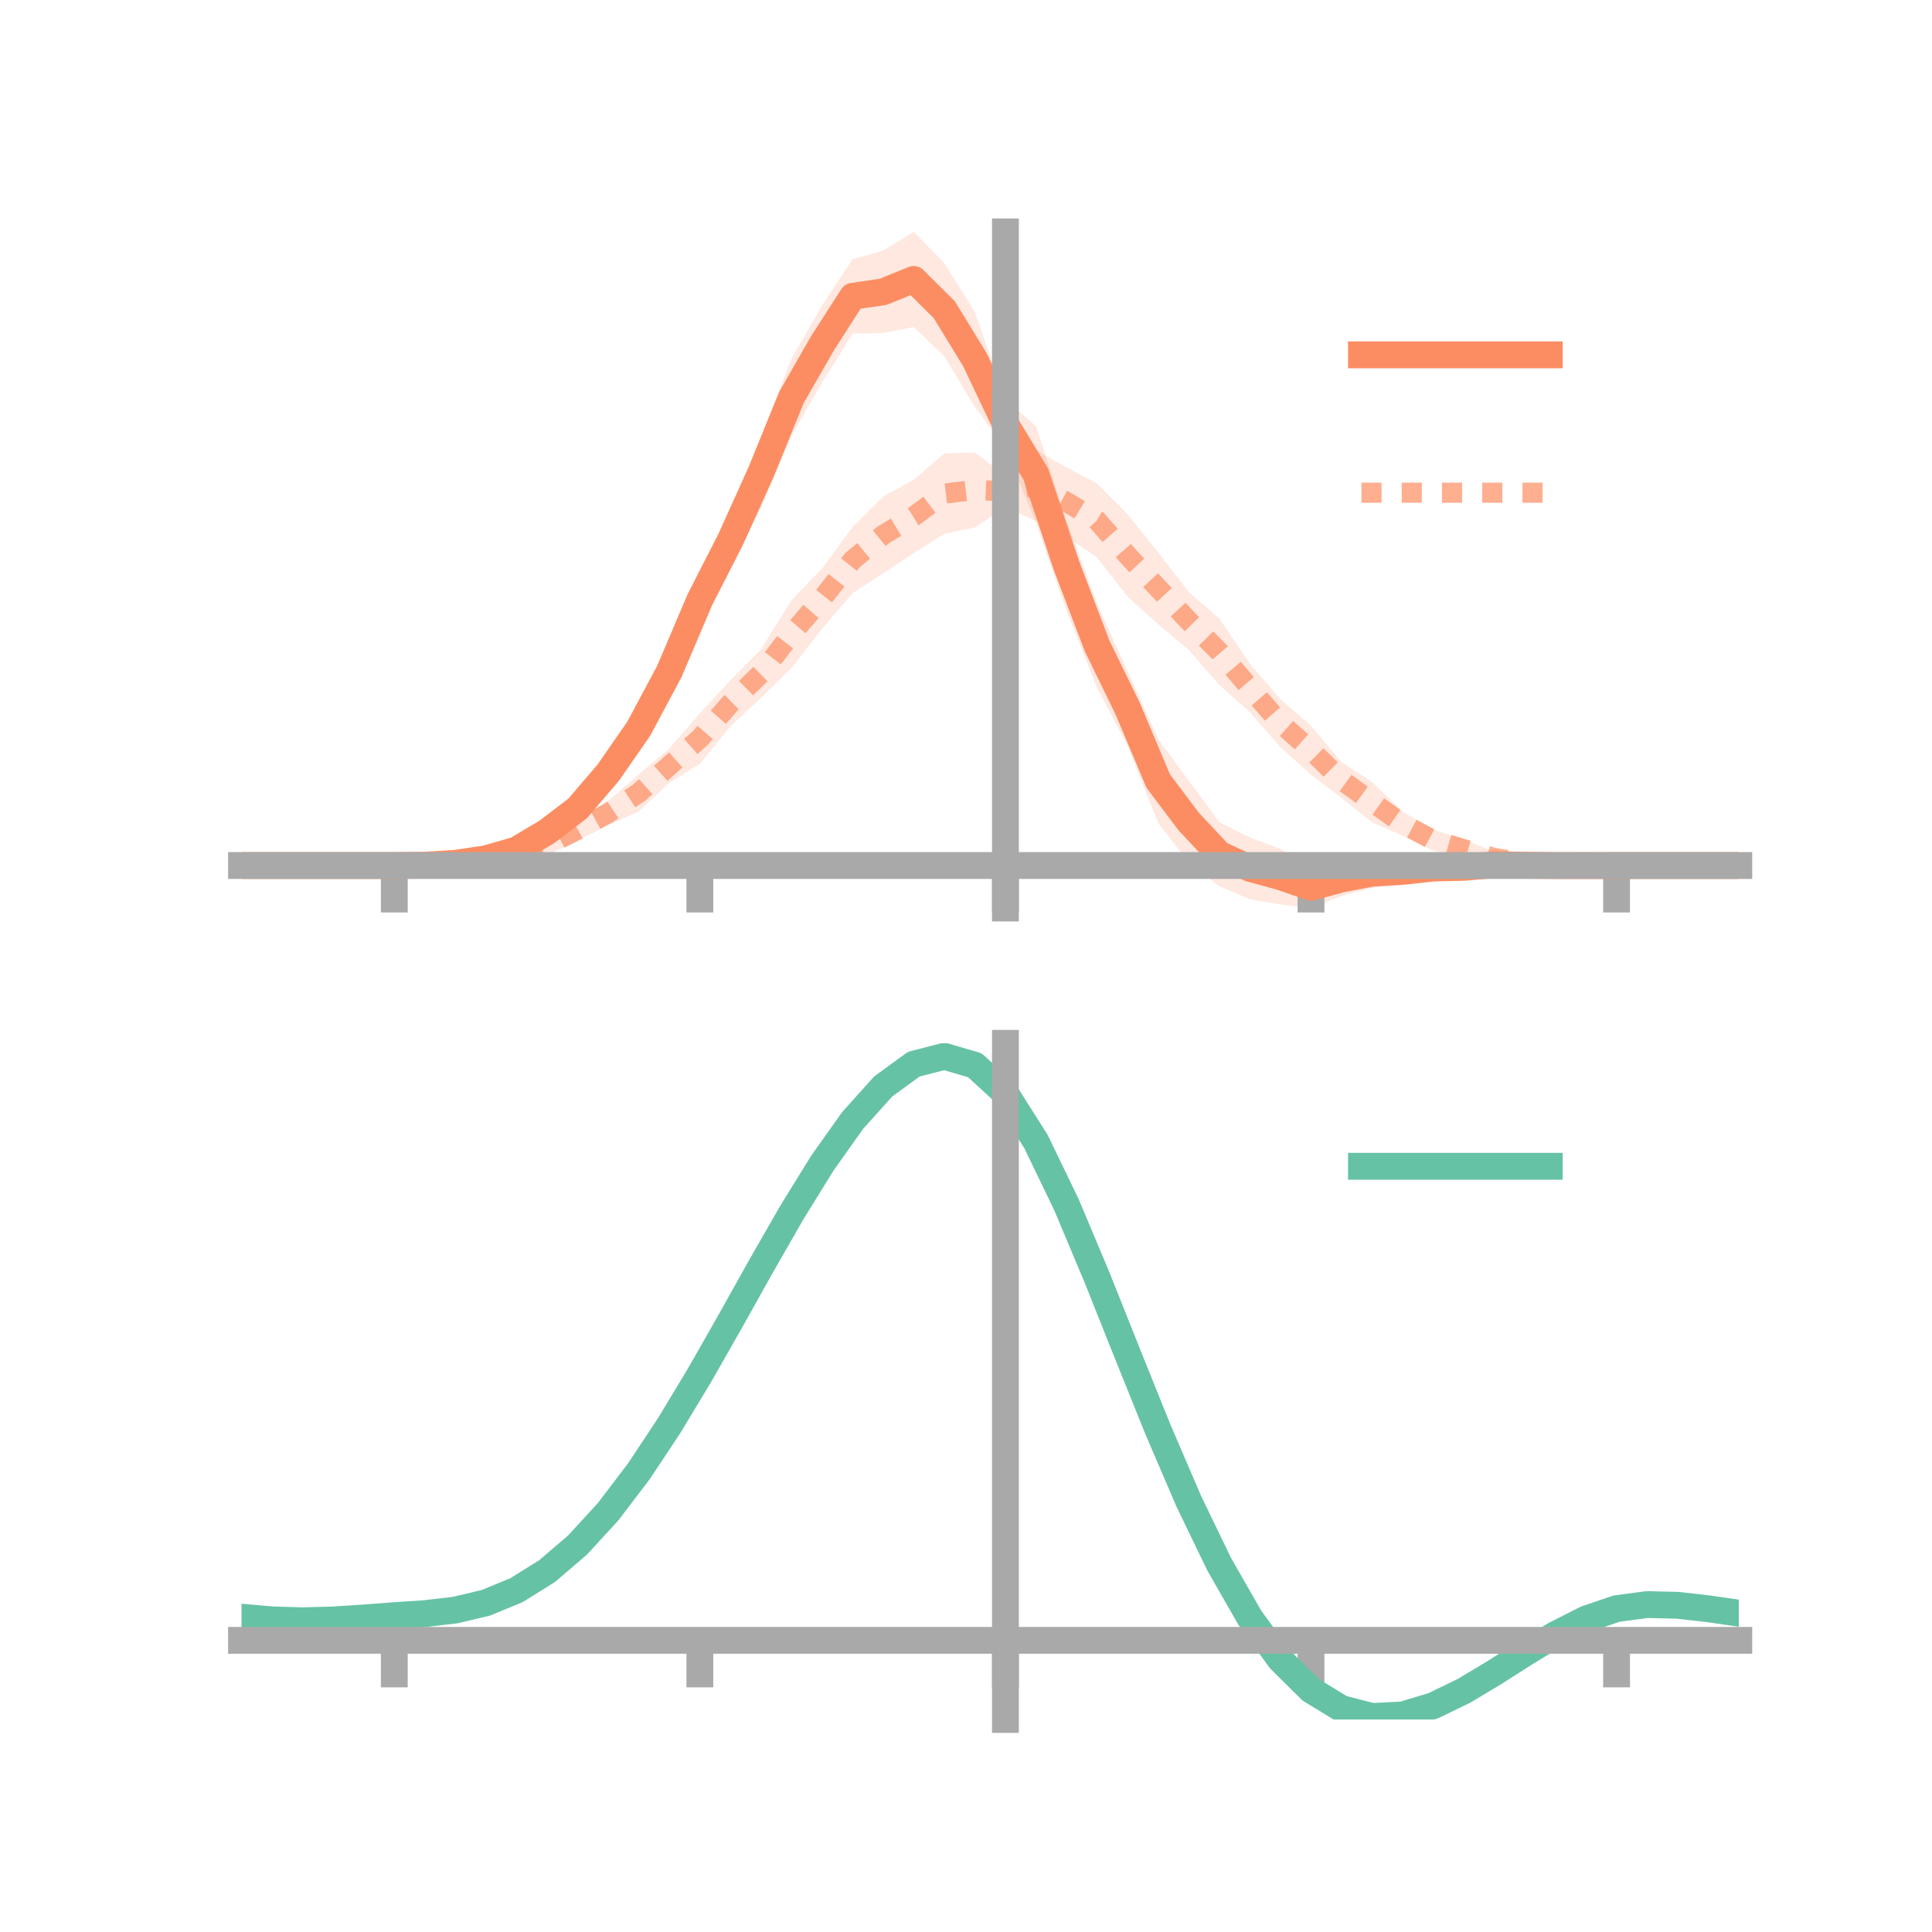 <?xml version="1.0" encoding="utf-8" standalone="no"?>
<!DOCTYPE svg PUBLIC "-//W3C//DTD SVG 1.1//EN"
  "http://www.w3.org/Graphics/SVG/1.1/DTD/svg11.dtd">
<!-- Created with matplotlib (https://matplotlib.org/) -->
<svg height="144pt" version="1.1" viewBox="0 0 144 144" width="144pt" xmlns="http://www.w3.org/2000/svg" xmlns:xlink="http://www.w3.org/1999/xlink">
 <defs>
  <style type="text/css">*{stroke-linecap:butt;stroke-linejoin:round;}</style>
 </defs>
 <g id="figure_1">
  <g id="patch_1">
   <path d="M 0 144 
L 144 144 
L 144 0 
L 0 0 
z
" style="fill:none;"/>
  </g>
  <g id="axes_1">
   <g id="patch_2">
    <path d="M 18 67.68 
L 129.6 67.68 
L 129.6 17.28 
L 18 17.28 
z
" style="fill:none;"/>
   </g>
   <g id="PolyCollection_1">
    <path clip-path="url(#p4c8b758e55)" d="M 18 64.509 
L 18 64.509 
L 20.278 64.509 
L 22.555 64.509 
L 24.833 64.509 
L 27.11 64.509 
L 29.388 64.509 
L 31.665 64.434 
L 33.943 64.183 
L 36.22 63.703 
L 38.498 62.909 
L 40.776 61.305 
L 43.053 59.496 
L 45.331 56.634 
L 47.608 53.003 
L 49.886 48.648 
L 52.163 42.748 
L 54.441 38.064 
L 56.718 32.557 
L 58.996 26.735 
L 61.273 22.765 
L 63.551 19.317 
L 65.829 18.677 
L 68.106 17.28 
L 70.384 19.613 
L 72.661 23.27 
L 74.939 29.778 
L 77.216 31.755 
L 79.494 38.811 
L 81.771 44.996 
L 84.049 50.029 
L 86.327 55.082 
L 88.604 58.191 
L 90.882 61.282 
L 93.159 62.419 
L 95.437 63.277 
L 97.714 64.587 
L 99.992 64.25 
L 102.269 63.987 
L 104.547 64.018 
L 106.824 64.027 
L 109.102 64.01 
L 111.38 64.041 
L 113.657 64.218 
L 115.935 64.366 
L 118.212 64.47 
L 120.49 64.509 
L 122.767 64.509 
L 125.045 64.509 
L 127.322 64.509 
L 129.6 64.509 
L 129.6 64.509 
L 129.6 64.509 
L 127.322 64.509 
L 125.045 64.509 
L 122.767 64.509 
L 120.49 64.509 
L 118.212 64.563 
L 115.935 64.663 
L 113.657 64.751 
L 111.38 64.859 
L 109.102 65.282 
L 106.824 65.371 
L 104.547 65.879 
L 102.269 66.182 
L 99.992 66.775 
L 97.714 67.68 
L 95.437 67.412 
L 93.159 67.027 
L 90.882 66.052 
L 88.604 64.289 
L 86.327 61.345 
L 84.049 55.599 
L 81.771 51.289 
L 79.494 45.537 
L 77.216 38.966 
L 74.939 33.414 
L 72.661 30.34 
L 70.384 26.556 
L 68.106 24.372 
L 65.829 24.823 
L 63.551 24.854 
L 61.273 28.512 
L 58.996 32.496 
L 56.718 37.847 
L 54.441 42.415 
L 52.163 46.652 
L 49.886 51.457 
L 47.608 55.629 
L 45.331 58.554 
L 43.053 61.023 
L 40.776 62.68 
L 38.498 63.795 
L 36.22 64.313 
L 33.943 64.511 
L 31.665 64.538 
L 29.388 64.509 
L 27.11 64.509 
L 24.833 64.509 
L 22.555 64.509 
L 20.278 64.509 
L 18 64.509 
z
" style="fill:#fc8d62;fill-opacity:0.2;"/>
   </g>
   <g id="PolyCollection_2">
    <path clip-path="url(#p4c8b758e55)" d="M 18 64.509 
L 18 64.509 
L 20.278 64.509 
L 22.555 64.509 
L 24.833 64.509 
L 27.11 64.509 
L 29.388 64.509 
L 31.665 64.432 
L 33.943 64.204 
L 36.22 63.685 
L 38.498 63.18 
L 40.776 62.231 
L 43.053 61.061 
L 45.331 59.696 
L 47.608 57.716 
L 49.886 55.794 
L 52.163 53.163 
L 54.441 50.703 
L 56.718 48.399 
L 58.996 44.73 
L 61.273 42.373 
L 63.551 39.276 
L 65.829 37.008 
L 68.106 35.76 
L 70.384 33.798 
L 72.661 33.72 
L 74.939 35.442 
L 77.216 33.557 
L 79.494 34.834 
L 81.771 36.04 
L 84.049 38.337 
L 86.327 41.177 
L 88.604 44.126 
L 90.882 46.114 
L 93.159 49.474 
L 95.437 52.116 
L 97.714 54.098 
L 99.992 56.809 
L 102.269 58.285 
L 104.547 60.507 
L 106.824 61.826 
L 109.102 62.575 
L 111.38 63.478 
L 113.657 63.983 
L 115.935 64.297 
L 118.212 64.432 
L 120.49 64.509 
L 122.767 64.509 
L 125.045 64.509 
L 127.322 64.509 
L 129.6 64.509 
L 129.6 64.509 
L 129.6 64.509 
L 127.322 64.509 
L 125.045 64.509 
L 122.767 64.509 
L 120.49 64.509 
L 118.212 64.564 
L 115.935 64.625 
L 113.657 64.64 
L 111.38 64.417 
L 109.102 64 
L 106.824 63.401 
L 104.547 62.286 
L 102.269 61.291 
L 99.992 59.484 
L 97.714 57.736 
L 95.437 55.69 
L 93.159 53.08 
L 90.882 51.059 
L 88.604 48.439 
L 86.327 46.524 
L 84.049 44.478 
L 81.771 41.549 
L 79.494 39.995 
L 77.216 38.829 
L 74.939 37.792 
L 72.661 39.317 
L 70.384 39.782 
L 68.106 41.227 
L 65.829 42.732 
L 63.551 44.203 
L 61.273 46.852 
L 58.996 49.782 
L 56.718 52.009 
L 54.441 54.145 
L 52.163 56.923 
L 49.886 58.341 
L 47.608 60.482 
L 45.331 61.51 
L 43.053 62.64 
L 40.776 63.744 
L 38.498 64.105 
L 36.22 64.428 
L 33.943 64.556 
L 31.665 64.554 
L 29.388 64.509 
L 27.11 64.509 
L 24.833 64.509 
L 22.555 64.509 
L 20.278 64.509 
L 18 64.509 
z
" style="fill:#fc8d62;fill-opacity:0.2;"/>
   </g>
   <g id="matplotlib.axis_1">
    <g id="xtick_1">
     <g id="line2d_1">
      <defs>
       <path d="M 0 0 
L 0 3.5 
" id="mfaadfc70cf" style="stroke:#a9a9a9;stroke-width:2;"/>
      </defs>
      <g>
       <use style="fill:#a9a9a9;stroke:#a9a9a9;stroke-width:2;" x="29.388" xlink:href="#mfaadfc70cf" y="64.509"/>
      </g>
     </g>
    </g>
    <g id="xtick_2">
     <g id="line2d_2">
      <g>
       <use style="fill:#a9a9a9;stroke:#a9a9a9;stroke-width:2;" x="52.163" xlink:href="#mfaadfc70cf" y="64.509"/>
      </g>
     </g>
    </g>
    <g id="xtick_3">
     <g id="line2d_3">
      <g>
       <use style="fill:#a9a9a9;stroke:#a9a9a9;stroke-width:2;" x="74.939" xlink:href="#mfaadfc70cf" y="64.509"/>
      </g>
     </g>
    </g>
    <g id="xtick_4">
     <g id="line2d_4">
      <g>
       <use style="fill:#a9a9a9;stroke:#a9a9a9;stroke-width:2;" x="97.714" xlink:href="#mfaadfc70cf" y="64.509"/>
      </g>
     </g>
    </g>
    <g id="xtick_5">
     <g id="line2d_5">
      <g>
       <use style="fill:#a9a9a9;stroke:#a9a9a9;stroke-width:2;" x="120.49" xlink:href="#mfaadfc70cf" y="64.509"/>
      </g>
     </g>
    </g>
   </g>
   <g id="matplotlib.axis_2"/>
   <g id="line2d_6">
    <path clip-path="url(#p4c8b758e55)" d="M 18 64.509 
L 20.278 64.509 
L 22.555 64.509 
L 24.833 64.509 
L 27.11 64.509 
L 29.388 64.509 
L 31.665 64.486 
L 33.943 64.347 
L 36.22 64.008 
L 38.498 63.352 
L 40.776 61.992 
L 43.053 60.259 
L 45.331 57.594 
L 47.608 54.316 
L 49.886 50.052 
L 52.163 44.7 
L 54.441 40.239 
L 56.718 35.202 
L 58.996 29.615 
L 61.273 25.639 
L 63.551 22.085 
L 65.829 21.75 
L 68.106 20.826 
L 70.384 23.085 
L 72.661 26.805 
L 74.939 31.596 
L 77.216 35.36 
L 79.494 42.174 
L 81.771 48.142 
L 84.049 52.814 
L 86.327 58.213 
L 88.604 61.24 
L 90.882 63.667 
L 93.159 64.723 
L 95.437 65.344 
L 97.714 66.133 
L 99.992 65.512 
L 102.269 65.084 
L 104.547 64.949 
L 106.824 64.699 
L 109.102 64.646 
L 111.38 64.45 
L 113.657 64.485 
L 115.935 64.514 
L 118.212 64.517 
L 120.49 64.509 
L 122.767 64.509 
L 125.045 64.509 
L 127.322 64.509 
L 129.6 64.509 
" style="fill:none;stroke:#fc8d62;stroke-linecap:square;stroke-width:2;"/>
   </g>
   <g id="line2d_7">
    <path clip-path="url(#p4c8b758e55)" d="M 18 64.509 
L 20.278 64.509 
L 22.555 64.509 
L 24.833 64.509 
L 27.11 64.509 
L 29.388 64.509 
L 31.665 64.493 
L 33.943 64.38 
L 36.22 64.056 
L 38.498 63.642 
L 40.776 62.988 
L 43.053 61.851 
L 45.331 60.603 
L 47.608 59.099 
L 49.886 57.068 
L 52.163 55.043 
L 54.441 52.424 
L 56.718 50.204 
L 58.996 47.256 
L 61.273 44.613 
L 63.551 41.739 
L 65.829 39.87 
L 68.106 38.494 
L 70.384 36.79 
L 72.661 36.518 
L 74.939 36.617 
L 77.216 36.193 
L 79.494 37.414 
L 81.771 38.794 
L 84.049 41.407 
L 86.327 43.85 
L 88.604 46.283 
L 90.882 48.587 
L 93.159 51.277 
L 95.437 53.903 
L 97.714 55.917 
L 99.992 58.146 
L 102.269 59.788 
L 104.547 61.396 
L 106.824 62.614 
L 109.102 63.288 
L 111.38 63.947 
L 113.657 64.311 
L 115.935 64.461 
L 118.212 64.498 
L 120.49 64.509 
L 122.767 64.509 
L 125.045 64.509 
L 127.322 64.509 
L 129.6 64.509 
" style="fill:none;stroke:#fc8d62;stroke-dasharray:1.5,1.5;stroke-dashoffset:0;stroke-opacity:0.7;stroke-width:1.5;"/>
   </g>
   <g id="patch_3">
    <path d="M 74.939 67.68 
L 74.939 17.28 
" style="fill:none;stroke:#a9a9a9;stroke-linecap:square;stroke-linejoin:miter;stroke-width:2;"/>
   </g>
   <g id="patch_4">
    <path d="M 129.6 67.68 
L 129.6 17.28 
" style="fill:none;"/>
   </g>
   <g id="patch_5">
    <path d="M 18 64.509 
L 129.6 64.509 
" style="fill:none;stroke:#a9a9a9;stroke-linecap:square;stroke-linejoin:miter;stroke-width:2;"/>
   </g>
   <g id="patch_6">
    <path d="M 18 17.28 
L 129.6 17.28 
" style="fill:none;"/>
   </g>
   <g id="legend_1">
    <g id="line2d_8">
     <path d="M 101.475 26.449 
L 115.475 26.449 
" style="fill:none;stroke:#fc8d62;stroke-linecap:square;stroke-width:2;"/>
    </g>
    <g id="line2d_9"/>
    <g id="text_1">
     <!--   -->
     <g transform="translate(121.075 28.899)scale(0.07 -0.07)">
      <defs>
       <path id="DejaVuSans-32"/>
      </defs>
      <use xlink:href="#DejaVuSans-32"/>
     </g>
    </g>
    <g id="line2d_10">
     <path d="M 101.475 36.724 
L 115.475 36.724 
" style="fill:none;stroke:#fc8d62;stroke-dasharray:1.5,1.5;stroke-dashoffset:0;stroke-opacity:0.7;stroke-width:1.5;"/>
    </g>
    <g id="line2d_11"/>
    <g id="text_2">
     <!--   -->
     <g transform="translate(121.075 39.174)scale(0.07 -0.07)">
      <use xlink:href="#DejaVuSans-32"/>
     </g>
    </g>
   </g>
  </g>
  <g id="axes_2">
   <g id="patch_7">
    <path d="M 18 128.16 
L 129.6 128.16 
L 129.6 77.76 
L 18 77.76 
z
" style="fill:none;"/>
   </g>
   <g id="PolyCollection_3">
    <path clip-path="url(#p0c079899d5)" d="M 18 120.576 
L 18 120.495 
L 20.278 120.705 
L 22.555 120.774 
L 24.833 120.707 
L 27.11 120.548 
L 29.388 120.368 
L 31.665 120.212 
L 33.943 119.94 
L 36.22 119.392 
L 38.498 118.441 
L 40.776 116.995 
L 43.053 115.004 
L 45.331 112.46 
L 47.608 109.394 
L 49.886 105.874 
L 52.163 102 
L 54.441 97.903 
L 56.718 93.735 
L 58.996 89.672 
L 61.273 85.903 
L 63.551 82.625 
L 65.829 80.043 
L 68.106 78.356 
L 70.384 77.76 
L 72.661 78.441 
L 74.939 80.567 
L 77.216 84.218 
L 79.494 89.013 
L 81.771 94.515 
L 84.049 100.317 
L 86.327 106.061 
L 88.604 111.448 
L 90.882 116.243 
L 93.159 120.279 
L 95.437 123.452 
L 97.714 125.726 
L 99.992 127.122 
L 102.269 127.712 
L 104.547 127.604 
L 106.824 126.933 
L 109.102 125.849 
L 111.38 124.512 
L 113.657 123.084 
L 115.935 121.724 
L 118.212 120.584 
L 120.49 119.814 
L 122.767 119.513 
L 125.045 119.573 
L 127.322 119.841 
L 129.6 120.183 
L 129.6 120.291 
L 129.6 120.291 
L 127.322 119.974 
L 125.045 119.726 
L 122.767 119.676 
L 120.49 119.981 
L 118.212 120.762 
L 115.935 121.933 
L 113.657 123.343 
L 111.38 124.826 
L 109.102 126.215 
L 106.824 127.34 
L 104.547 128.038 
L 102.269 128.16 
L 99.992 127.58 
L 97.714 126.204 
L 95.437 123.978 
L 93.159 120.89 
L 90.882 116.979 
L 88.604 112.338 
L 86.327 107.124 
L 84.049 101.561 
L 81.771 95.937 
L 79.494 90.6 
L 77.216 85.947 
L 74.939 82.407 
L 72.661 80.353 
L 70.384 79.701 
L 68.106 80.282 
L 65.829 81.912 
L 63.551 84.399 
L 61.273 87.545 
L 58.996 91.156 
L 56.718 95.04 
L 54.441 99.016 
L 52.163 102.92 
L 49.886 106.607 
L 47.608 109.955 
L 45.331 112.873 
L 43.053 115.299 
L 40.776 117.207 
L 38.498 118.604 
L 36.22 119.531 
L 33.943 120.067 
L 31.665 120.33 
L 29.388 120.475 
L 27.11 120.638 
L 24.833 120.778 
L 22.555 120.83 
L 20.278 120.764 
L 18 120.576 
z
" style="fill:#66c2a5;fill-opacity:0.2;"/>
   </g>
   <g id="matplotlib.axis_3">
    <g id="xtick_6">
     <g id="line2d_12">
      <g>
       <use style="fill:#a9a9a9;stroke:#a9a9a9;stroke-width:2;" x="29.388" xlink:href="#mfaadfc70cf" y="122.262"/>
      </g>
     </g>
    </g>
    <g id="xtick_7">
     <g id="line2d_13">
      <g>
       <use style="fill:#a9a9a9;stroke:#a9a9a9;stroke-width:2;" x="52.163" xlink:href="#mfaadfc70cf" y="122.262"/>
      </g>
     </g>
    </g>
    <g id="xtick_8">
     <g id="line2d_14">
      <g>
       <use style="fill:#a9a9a9;stroke:#a9a9a9;stroke-width:2;" x="74.939" xlink:href="#mfaadfc70cf" y="122.262"/>
      </g>
     </g>
    </g>
    <g id="xtick_9">
     <g id="line2d_15">
      <g>
       <use style="fill:#a9a9a9;stroke:#a9a9a9;stroke-width:2;" x="97.714" xlink:href="#mfaadfc70cf" y="122.262"/>
      </g>
     </g>
    </g>
    <g id="xtick_10">
     <g id="line2d_16">
      <g>
       <use style="fill:#a9a9a9;stroke:#a9a9a9;stroke-width:2;" x="120.49" xlink:href="#mfaadfc70cf" y="122.262"/>
      </g>
     </g>
    </g>
   </g>
   <g id="matplotlib.axis_4"/>
   <g id="line2d_17">
    <path clip-path="url(#p0c079899d5)" d="M 18 120.536 
L 20.278 120.735 
L 22.555 120.802 
L 24.833 120.743 
L 27.11 120.593 
L 29.388 120.421 
L 31.665 120.271 
L 33.943 120.004 
L 36.22 119.462 
L 38.498 118.522 
L 40.776 117.101 
L 43.053 115.152 
L 45.331 112.666 
L 47.608 109.674 
L 49.886 106.24 
L 52.163 102.46 
L 54.441 98.46 
L 56.718 94.387 
L 58.996 90.414 
L 61.273 86.724 
L 63.551 83.512 
L 65.829 80.978 
L 68.106 79.319 
L 70.384 78.731 
L 72.661 79.397 
L 74.939 81.487 
L 77.216 85.083 
L 79.494 89.806 
L 81.771 95.226 
L 84.049 100.939 
L 86.327 106.593 
L 88.604 111.893 
L 90.882 116.611 
L 93.159 120.584 
L 95.437 123.715 
L 97.714 125.965 
L 99.992 127.351 
L 102.269 127.936 
L 104.547 127.821 
L 106.824 127.136 
L 109.102 126.032 
L 111.38 124.669 
L 113.657 123.213 
L 115.935 121.829 
L 118.212 120.673 
L 120.49 119.898 
L 122.767 119.595 
L 125.045 119.65 
L 127.322 119.908 
L 129.6 120.237 
" style="fill:none;stroke:#66c2a5;stroke-linecap:square;stroke-width:2;"/>
   </g>
   <g id="patch_8">
    <path d="M 74.939 128.16 
L 74.939 77.76 
" style="fill:none;stroke:#a9a9a9;stroke-linecap:square;stroke-linejoin:miter;stroke-width:2;"/>
   </g>
   <g id="patch_9">
    <path d="M 129.6 128.16 
L 129.6 77.76 
" style="fill:none;"/>
   </g>
   <g id="patch_10">
    <path d="M 18 122.262 
L 129.6 122.262 
" style="fill:none;stroke:#a9a9a9;stroke-linecap:square;stroke-linejoin:miter;stroke-width:2;"/>
   </g>
   <g id="patch_11">
    <path d="M 18 77.76 
L 129.6 77.76 
" style="fill:none;"/>
   </g>
   <g id="legend_2">
    <g id="line2d_18">
     <path d="M 101.475 86.929 
L 115.475 86.929 
" style="fill:none;stroke:#66c2a5;stroke-linecap:square;stroke-width:2;"/>
    </g>
    <g id="line2d_19"/>
    <g id="text_3">
     <!--   -->
     <g transform="translate(121.075 89.379)scale(0.07 -0.07)">
      <use xlink:href="#DejaVuSans-32"/>
     </g>
    </g>
   </g>
  </g>
 </g>
 <defs>
  <clipPath id="p4c8b758e55">
   <rect height="50.4" width="111.6" x="18" y="17.28"/>
  </clipPath>
  <clipPath id="p0c079899d5">
   <rect height="50.4" width="111.6" x="18" y="77.76"/>
  </clipPath>
 </defs>
</svg>
